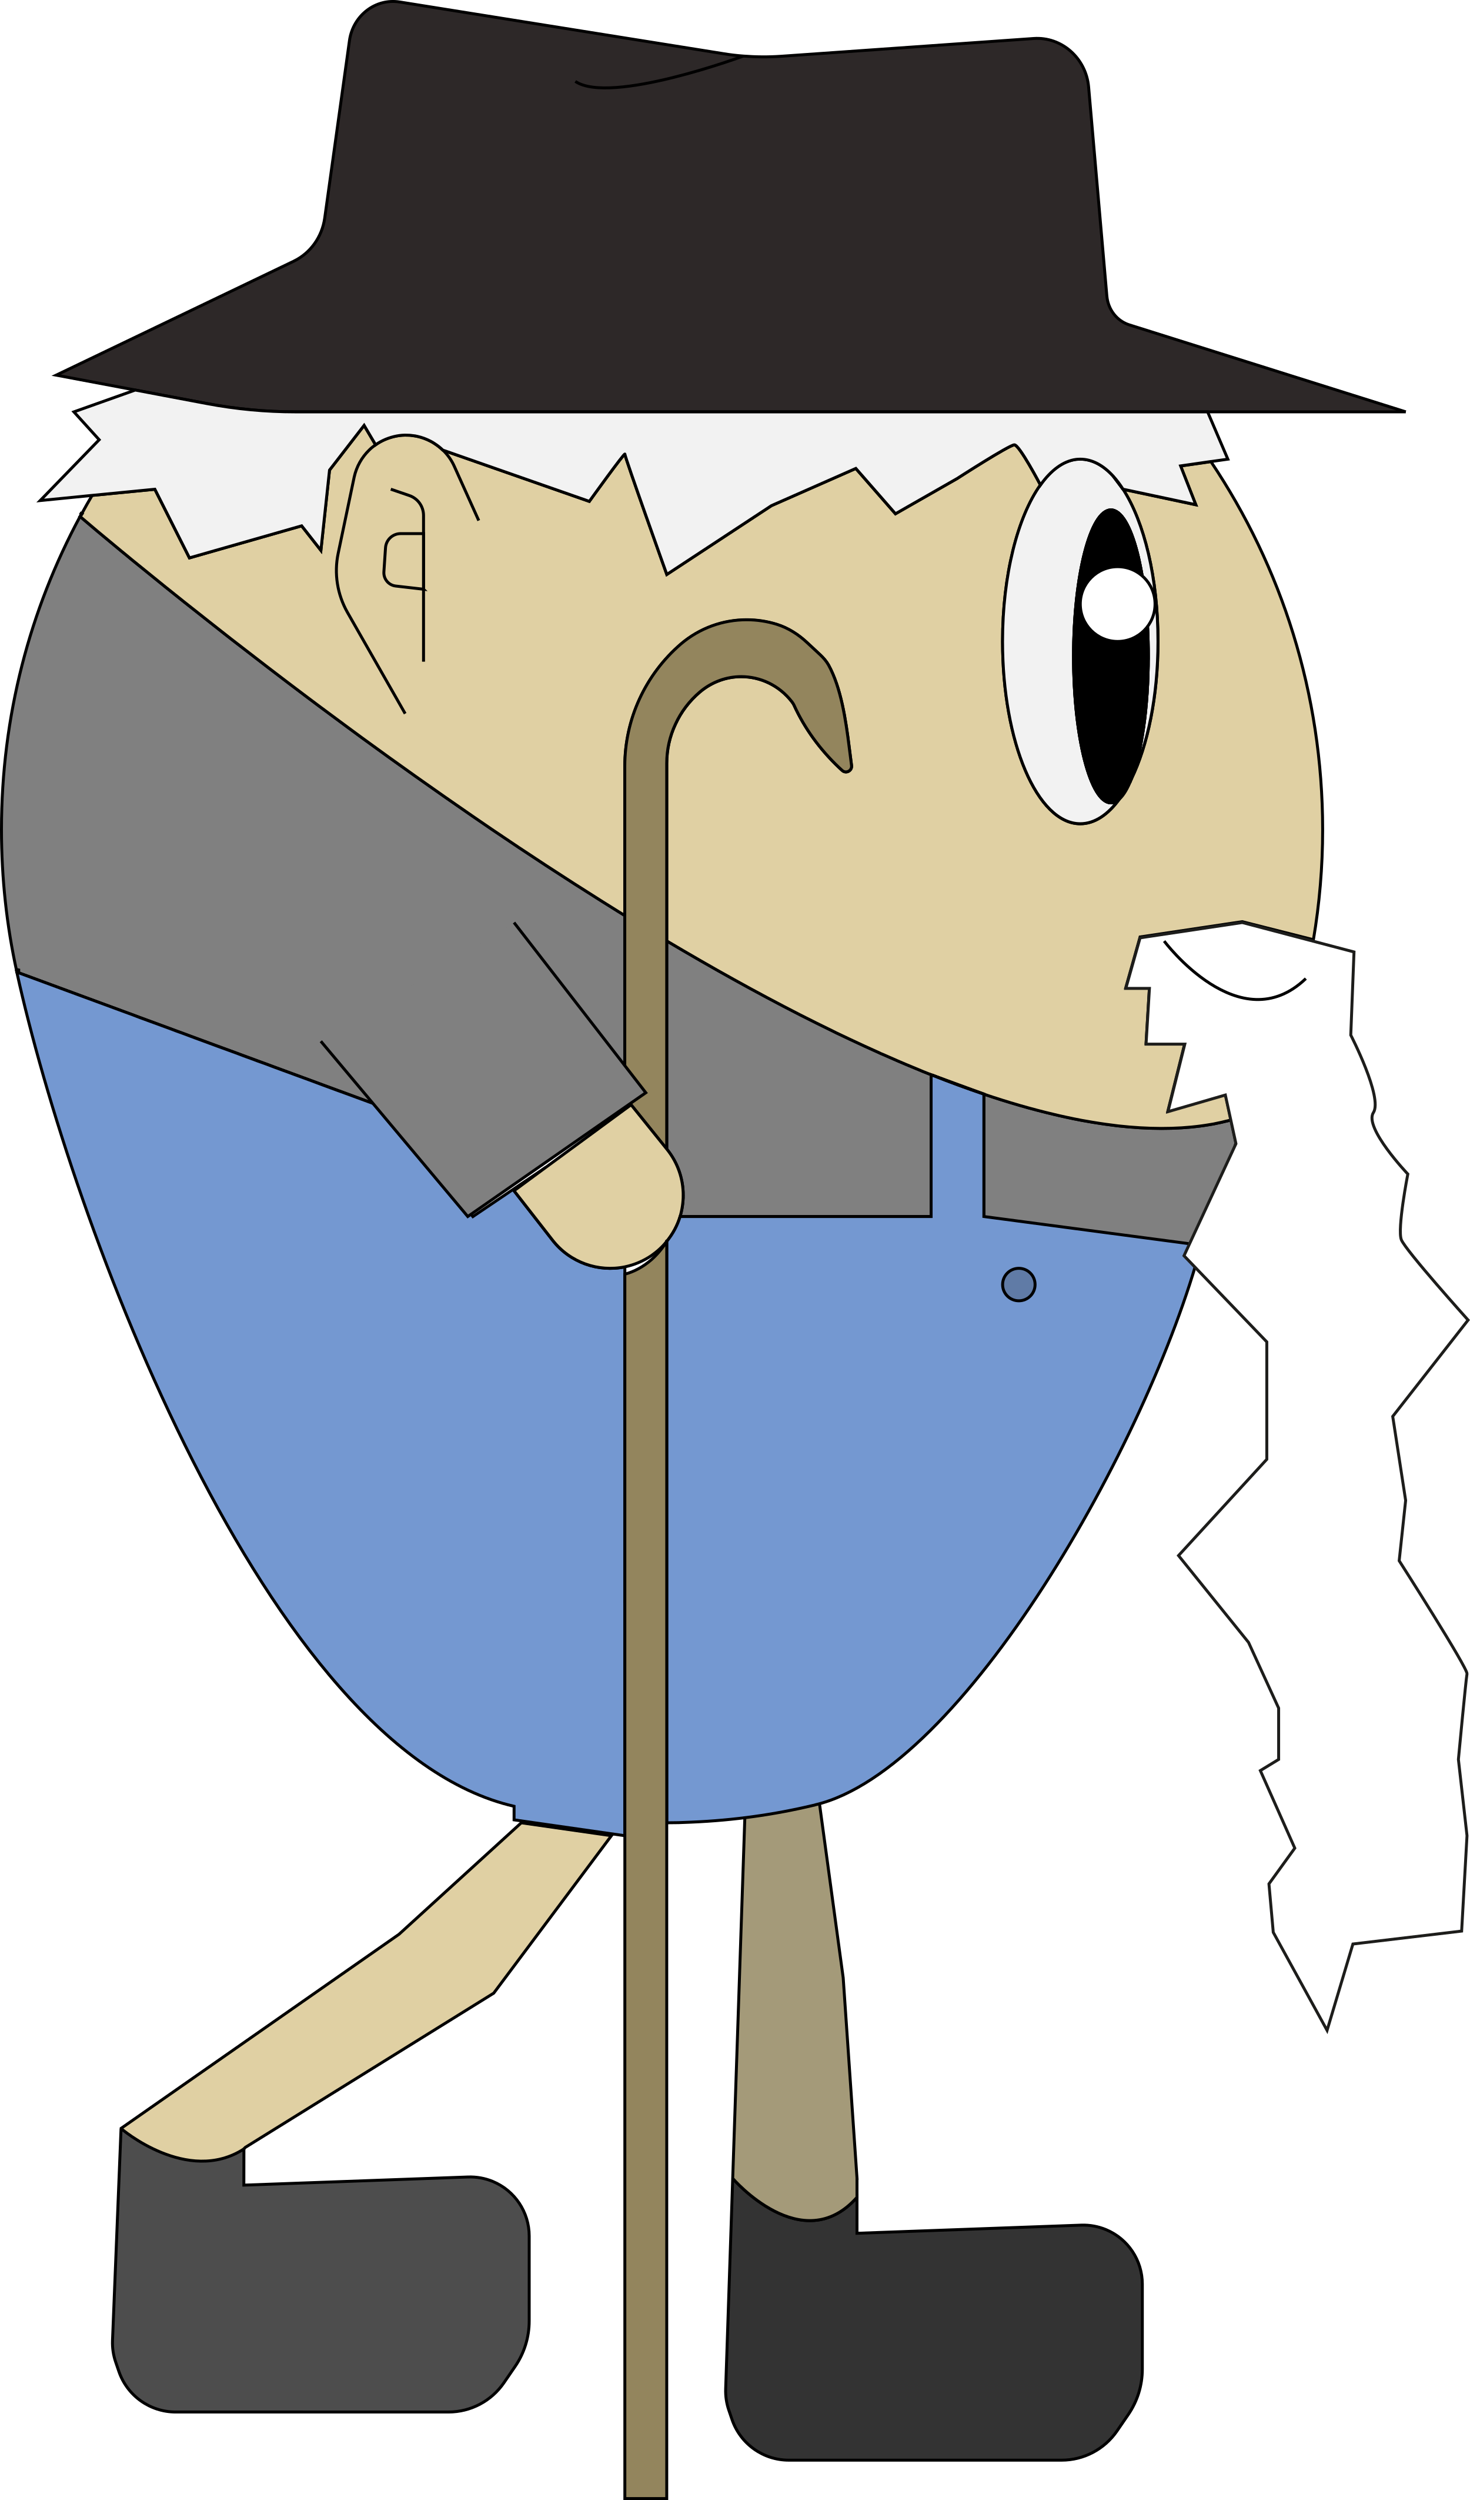 <?xml version="1.0" encoding="UTF-8"?>
<svg id="Calque_2" xmlns="http://www.w3.org/2000/svg" viewBox="0 0 500.7 851">
  <defs>
    <style>
      .cls-1 {
        fill: #93855d;
      }

      .cls-1, .cls-2, .cls-3, .cls-4, .cls-5, .cls-6, .cls-7, .cls-8, .cls-9, .cls-10, .cls-11, .cls-12, .cls-13, .cls-14 {
        stroke-miterlimit: 10;
      }

      .cls-1, .cls-2, .cls-3, .cls-4, .cls-5, .cls-6, .cls-7, .cls-8, .cls-9, .cls-10, .cls-12, .cls-13, .cls-14 {
        stroke: #000;
      }

      .cls-2 {
        fill: none;
      }

      .cls-3 {
        fill: gray;
      }

      .cls-4 {
        fill: #333;
      }

      .cls-5, .cls-11 {
        fill: #fff;
      }

      .cls-6 {
        fill: #a49a79;
      }

      .cls-7 {
        fill: #2d2828;
      }

      .cls-9 {
        fill: #7498d1;
      }

      .cls-10 {
        fill: #e0d0a3;
      }

      .cls-11 {
        stroke: #1d1d1b;
      }

      .cls-12 {
        fill: #f2f2f2;
      }

      .cls-13 {
        fill: #607ba6;
      }

      .cls-14 {
        fill: #4d4d4d;
      }
    </style>
  </defs>
  <g id="berger_évolué_droit">
    <g>
      <path class="cls-3" d="M335.12,414.1v-41.66c8.2,2.77,16.24,5.1,24,6.92,1.28.3,2.57.61,3.85.88,1.82.41,3.65.78,5.44,1.11,1.22.2,2.46.44,3.68.64,1.49.24,2.97.47,4.42.68,1.49.2,2.94.41,4.39.57,10.03,1.11,19.51,1.18,28.26,0,.81-.1,1.65-.24,2.46-.37,1.15-.17,2.26-.37,3.38-.64.74-.13,1.33-.26,2.07-.46.68-.13,1.54-.35,2.22-.55l1.69,7.8-2.88,9.65c-5.66,15.44-5.03,17.09-10.45,28.48"/>
      <path class="cls-4" d="M389.09,777.5v28.97c0,5.51-1.67,10.89-4.79,15.44l-3.84,5.6c-4.27,6.21-11.32,9.92-18.85,9.92h-92.93c-8.74,0-16.51-5.55-19.34-13.82l-1.08-3.16c-.81-2.35-1.18-4.83-1.09-7.31l2.4-71.64c0,.09,23.69,27.49,42.33,6.46v12.24l76.37-2.77c2.89-.1,5.77.42,8.45,1.53h0c7.49,3.12,12.37,10.43,12.37,18.55Z"/>
      <path class="cls-3" d="M317.15,365.82v48.28h-85.52c.71-2.36,1.08-4.79,1.08-7.26,0-5.44-1.79-10.94-5.5-15.56l-.1-.13v-70.87c15.13,8.98,30.39,17.49,45.48,25.19,3.78,1.92,7.53,3.78,11.28,5.6.34.17.68.34,1.01.51,1.55.74,3.07,1.45,4.63,2.19,3.34,1.59,6.69,3.11,9.99,4.59.37.2.78.37,1.15.51,1.65.74,3.31,1.45,4.93,2.16,2.06.88,4.09,1.76,6.11,2.57,1.82.78,3.65,1.52,5.47,2.23Z"/>
      <path class="cls-3" d="M212.83,311.63v53.45l-38.42-47.54-62.8,37.51-.34.2,17.86,21.1L5.73,330.91v-.1c-3.44-15.6-5.23-31.8-5.23-48.45,0-38.56,9.69-74.85,26.77-106.55.24.17.47.41.81.68,2.19,1.89,6.75,5.74,13.23,11.07,1.15.91,2.33,1.92,3.61,2.97,3.41,2.77,7.23,5.87,11.45,9.28,2.03,1.62,4.15,3.31,6.38,5.1,2.6,2.06,5.33,4.22,8.17,6.45.95.74,1.89,1.49,2.87,2.26,1.59,1.28,3.24,2.57,4.9,3.85,7.93,6.14,16.58,12.8,25.79,19.72,1.45,1.08,2.94,2.19,4.42,3.31,2.97,2.19,6.01,4.46,9.08,6.72,1.86,1.35,3.71,2.73,5.6,4.12,11.72,8.54,24.14,17.35,37,26.2,2.3,1.59,4.63,3.17,6.95,4.76,12.19,8.27,24.78,16.51,37.58,24.54,1.86,1.18,3.71,2.33,5.57,3.48.71.44,1.42.88,2.13,1.32Z"/>
      <path class="cls-9" d="M212.83,431.23v193.64l-30.7-4.39-6.4-.92-.63-.09v-4.62C90.68,595.51,24.36,415.57,5.72,330.9c0,0,5.69,2.1,14.73,5.43.95.37,1.92.72,2.96,1.09.52.2,1.03.4,1.55.57,1.06.4,2.15.8,3.27,1.21,4.48,1.64,9.42,3.48,14.68,5.4.78.29,1.55.57,2.35.86.78.29,1.58.6,2.38.92,1.61.57,3.22,1.18,4.88,1.78,1.64.6,3.3,1.21,4.94,1.81,1.69.66,3.36,1.26,5.08,1.87,1.69.63,3.36,1.29,5.08,1.9,4.25,1.58,8.5,3.13,12.78,4.68,1.67.66,3.33,1.26,5.03,1.87,1.64.63,3.3,1.23,4.97,1.81,1.61.63,3.27,1.23,4.85,1.81.8.29,1.58.6,2.36.86,1.98.75,3.91,1.44,5.8,2.13.95.34,1.9.69,2.81,1.03s1.81.69,2.7,1.01c.72.26,1.41.55,2.1.78,1.38.52,2.73,1.01,4.05,1.49.57.2,1.12.4,1.69.6.55.23,1.09.4,1.64.6,1.06.4,2.1.78,3.1,1.15,1.49.55,2.9,1.06,4.22,1.55.32.11.69.26,1.01.37.09,0,.14.03.2.06l.06.03c.55.2,2.13.78,2.13.78l31.31,36.99.63.78,24.9-16.8-10.89,8.01,13.15,16.86c5.97,7.64,15.62,10.89,24.59,9.05Z"/>
      <path class="cls-10" d="M382.48,166.49l-3.24-4.32c1.11,1.25,2.23,2.7,3.24,4.32Z"/>
      <path class="cls-10" d="M450.51,282.36c0,12.8-1.08,25.29-3.14,37.51l-24.27-6.14-34.77,5.2-4.86,17.22h8.04l-1.15,18.97h13.2l-5.74,22.99,19.55-5.67,1.92,8.78c-.68.2-1.38.37-2.06.51-.74.2-1.49.37-2.23.51-1.11.27-2.23.47-3.38.64-.81.13-1.65.27-2.46.37-8.74,1.18-18.23,1.11-28.26,0-1.45-.17-2.9-.37-4.39-.57-1.45-.2-2.94-.44-4.42-.68-1.22-.2-2.46-.44-3.68-.64-1.79-.34-3.61-.71-5.44-1.11-1.28-.27-2.57-.57-3.85-.88-7.77-1.82-15.8-4.15-24-6.92-5.77-1.96-11.65-4.12-17.62-6.48l-.34-.13c-1.82-.71-3.65-1.45-5.47-2.23-2.03-.81-4.05-1.69-6.11-2.57-1.62-.71-3.27-1.42-4.93-2.16-.37-.14-.78-.3-1.15-.51-3.31-1.49-6.65-3-9.99-4.59-1.55-.74-3.07-1.45-4.63-2.19-.34-.17-.68-.34-1.01-.51-3.75-1.82-7.5-3.68-11.28-5.6-15.09-7.7-30.35-16.21-45.48-25.19v-60.4c0-4.69,1.01-9.22,2.97-13.37,1.89-4.15,4.73-7.9,8.31-10.94,4.15-3.51,9.15-5.23,14.08-5.23,6.48,0,12.86,2.9,17.22,8.47.37.47.71,1.01.95,1.59.2.41.37.81.54,1.15,3.82,7.83,9.22,14.82,15.67,20.7,1.32,1.22,3.41.13,3.21-1.65l-.78-6.08c-1.18-9.49-2.8-20.39-7.06-28.12-.74-1.32-1.76-2.46-2.84-3.48l-4.36-4.05c-3-2.84-6.52-5.1-10.43-6.31-3.34-1.05-6.82-1.55-10.26-1.55-8.04,0-16,2.8-22.42,8.27-12.09,10.43-19.08,25.59-19.08,41.56v50.81c-.71-.44-1.42-.88-2.13-1.32-1.86-1.15-3.71-2.3-5.57-3.48-12.8-8.04-25.39-16.27-37.58-24.54-2.33-1.59-4.66-3.17-6.95-4.76-12.86-8.85-25.29-17.66-37-26.2-1.89-1.38-3.75-2.77-5.6-4.12-3.07-2.26-6.11-4.52-9.08-6.72-1.49-1.11-2.97-2.23-4.42-3.31-9.22-6.92-17.86-13.57-25.79-19.72-1.65-1.32-3.31-2.6-4.9-3.85-.98-.78-1.92-1.52-2.87-2.26-2.84-2.23-5.57-4.39-8.17-6.45-2.23-1.79-4.36-3.48-6.38-5.1-4.22-3.41-8.04-6.52-11.45-9.28-1.28-1.05-2.46-2.06-3.61-2.97-6.48-5.33-11.04-9.18-13.23-11.07-.34-.27-.57-.51-.81-.68.07-.07.1-.13.13-.2.1-.2.24-.41.34-.61.03-.07.03-.1.07-.13,1.15-2.13,2.33-4.19,3.54-6.25l21.37-2.09,11.78,23.36,38.22-10.91,6.55,8.34,2.94-27.31,11.78-15.23,3.92,6.62c2.09-1.49,4.52-2.5,7.16-3,1.25-.24,2.5-.3,3.71-.27h.07c.57,0,1.11.03,1.69.14.54.07,1.08.17,1.62.27,1.55.34,3.07.91,4.49,1.65.44.24.91.47,1.32.78,1.01.64,1.99,1.42,2.87,2.26h.03l49.83,17.42s12.19-16.95,12.12-16.07c0,1.05,14.28,40.95,14.28,40.95l35.65-23.43,28.73-12.66,13.5,15.43,21-11.99s17.79-11.48,19.51-11.48,8.88,13.67,8.88,13.67c-7.73,10.84-12.9,30.66-12.9,53.28,0,34.27,11.85,62.05,26.47,62.05,4.86,0,9.42-3.07,13.34-8.44-.95.88-1.89,1.32-2.9,1.32-7.02,0-12.73-22.32-12.73-49.83s5.71-49.87,12.73-49.87c.24,0,.47.03.68.07.2.03.44.1.61.2.2.07.41.17.61.27.24.14.44.3.68.47.2.17.44.37.64.61.27.24.51.54.74.84.27.34.51.68.74,1.08.27.37.51.78.71,1.22.24.41.44.81.64,1.25.95,1.99,1.82,4.42,2.57,7.23.2.68.37,1.38.54,2.09.51,2.06.98,4.29,1.38,6.65.03.13.07.3.07.44.24,1.18.41,2.43.57,3.68.07.47.13.95.2,1.45.51,3.78.84,7.87,1.08,12.12,0,.17.03.34.03.51.07,1.45.13,2.9.17,4.39.03,1.76.07,3.51.07,5.3,0,17.46-2.3,32.78-5.77,41.7,5.57-11.38,9.08-28.12,9.08-46.79,0-21.68-4.73-40.75-11.92-51.82l24.78,5.27-5.17-13.2,10.33-1.49c24.04,35.82,38.05,78.9,38.05,125.26Z"/>
      <path class="cls-14" d="M213.35,545.08c-.17.06-.34.09-.52.11v-.03c.17,0,.34-.03.52-.09Z"/>
      <path class="cls-10" d="M28.05,174.96c-.03.07-.07.14-.13.2-.37-.34-.61-.54-.71-.61l.84.41Z"/>
      <path class="cls-1" d="M213.35,545.08c-.17.06-.34.09-.52.11v-.03c.17,0,.34-.03.52-.09Z"/>
      <path class="cls-1" d="M213.35,545.08c-.17.06-.34.09-.52.11v-.03c.17,0,.34-.03.52-.09Z"/>
      <path class="cls-1" d="M290.04,260.58c.2,1.79-1.89,2.87-3.21,1.65-6.45-5.87-11.85-12.86-15.67-20.7-.17-.34-.34-.74-.54-1.15-.24-.57-.57-1.11-.95-1.59-4.36-5.57-10.74-8.47-17.22-8.47-4.93,0-9.93,1.72-14.08,5.23-3.58,3.04-6.41,6.79-8.31,10.94-1.96,4.15-2.97,8.68-2.97,13.37v131.27l-9.52-11.82-2.63-3.28-2.13,1.55v-1.49l5.6-4.12-5.6-6.92v-104.26c0-15.97,6.99-31.13,19.08-41.56,6.41-5.47,14.38-8.27,22.42-8.27,3.44,0,6.92.51,10.26,1.55,3.92,1.22,7.43,3.48,10.43,6.31l4.36,4.05c1.08,1.01,2.09,2.16,2.84,3.48,4.25,7.73,5.87,18.64,7.06,28.12l.78,6.08Z"/>
      <path class="cls-10" d="M232.71,406.84c0,2.47-.37,4.88-1.06,7.27-.92,3.04-2.44,5.89-4.54,8.44-1.44,1.81-3.19,3.42-5.2,4.83-2.84,1.92-5.92,3.19-9.08,3.85-8.96,1.84-18.61-1.41-24.59-9.05l-13.15-16.86,10.89-8.01,26.22-19.24.63-.46,2.13-1.55,2.64,3.27,9.51,11.8.11.14c3.7,4.62,5.49,10.14,5.49,15.57Z"/>
      <path class="cls-12" d="M385.35,265.14c3.48-8.91,5.77-24.24,5.77-41.7,0-27.55-5.71-49.87-12.73-49.87s-12.73,22.32-12.73,49.87,5.71,49.83,12.73,49.83c1.01,0,1.96-.44,2.9-1.32-3.92,5.37-8.47,8.44-13.34,8.44-14.62,0-26.47-27.79-26.47-62.05,0-22.62,5.17-42.44,12.9-53.28,3.58-5.03,7.73-8.14,12.19-8.71h.03c.44-.03.88-.07,1.35-.07,4.02,0,7.87,2.09,11.28,5.87l3.24,4.32.03.03c7.19,11.07,11.92,30.15,11.92,51.82,0,18.67-3.51,35.42-9.08,46.79Z"/>
      <path class="cls-12" d="M382.48,166.49l-3.24-4.32c1.11,1.25,2.23,2.7,3.24,4.32Z"/>
      <path class="cls-12" d="M391.13,223.45c0,17.46-2.3,32.78-5.77,41.7,0,.03,0,.07-.03.07-1.25,2.53-2.57,4.83-4.02,6.75-.95.88-1.89,1.32-2.9,1.32-7.02,0-12.73-22.32-12.73-49.83s5.71-49.87,12.73-49.87,12.73,22.32,12.73,49.87Z"/>
      <path class="cls-8" d="M391.13,223.45c0,17.46-2.3,32.78-5.77,41.7,0,.03,0,.07-.03.07-1.22,3.11-2.57,5.44-4.02,6.75-.95.88-1.89,1.32-2.9,1.32-7.02,0-12.73-22.32-12.73-49.83s5.71-49.87,12.73-49.87,12.73,22.32,12.73,49.87Z"/>
      <circle class="cls-5" cx="380.69" cy="205.62" r="12.73"/>
      <path class="cls-6" d="M291.9,741.49v6.46c-18.64,21.02-42.33-6.38-42.33-6.46l4.51-134.1h24.15l8.97,65.82,4.71,68.28Z"/>
      <path class="cls-7" d="M478.84,140.19H100.6c-10.13,0-20.26-.95-30.25-2.84l-14.48-2.73-9.82-1.86-26.91-5.06,80.86-38.76c5.71-2.73,9.69-8.27,10.6-14.69l8.44-60.47c1.22-8.54,8.91-14.42,17.12-13.1l110.23,17.59c2.23.37,4.46.64,6.72.81,4.32.34,8.71.37,13.03.07l85.92-6.04c9.55-.68,17.89,6.69,18.74,16.54l6.21,71.14c.41,4.59,3.44,8.51,7.73,9.82l94.09,29.58Z"/>
      <path class="cls-2" d="M253.24,19.06s-45.27,16.75-57.28,8.65"/>
      <path class="cls-10" d="M138.01,242.93l-19.68-34.5c-3.44-6.08-4.59-13.23-3.14-20.09l5.44-25.9c.78-3.58,2.57-6.75,5.1-9.22.68-.68,1.42-1.28,2.19-1.82,2.09-1.49,4.52-2.5,7.16-3,1.25-.24,2.5-.3,3.71-.27h.07c.57,0,1.11.03,1.69.14.54.07,1.08.17,1.62.27,1.55.34,3.07.91,4.49,1.65.44.24.91.47,1.32.78,1.01.64,1.99,1.42,2.87,2.26h.03c1.59,1.55,2.94,3.41,3.88,5.54l8.31,18.43"/>
      <path class="cls-10" d="M133.11,166.52l6.31,2.16c2.9.99,4.84,3.71,4.84,6.78v49.77"/>
      <path class="cls-10" d="M144.26,200.57l-9.49-1.09c-2.41-.28-4.17-2.4-4.01-4.82l.55-8.19c.18-2.72,2.44-4.83,5.16-4.83h7.78v18.92Z"/>
      <polygon class="cls-9" points="5.63 330 6.37 330.17 6.37 330.27 5.63 330"/>
      <path class="cls-9" d="M409.14,423.9v.06c-18.01,67.41-81.34,178.56-131.43,190.39-.2.09-.43.14-.63.17-13.38,3.19-27.17,5.11-41.33,5.72-.2,0-.43.03-.63.03-2.64.14-5.34.2-8.01.2v-197.92c2.1-2.56,3.62-5.4,4.54-8.44h85.5v-48.28l.34.11c5.97,2.38,11.86,4.54,17.63,6.49v41.67l74.01,9.79Z"/>
      <path class="cls-9" d="M335.12,372.4v.03c-5.77-1.96-11.65-4.12-17.62-6.48l17.62,6.45Z"/>
      <polyline class="cls-3" points="109.28 354.43 159.33 414.1 219.97 371.96 175.08 314.03"/>
      <path class="cls-2" d="M445.42,332.46c-.2.2-.44.44-.64.61"/>
      <path class="cls-12" d="M412.46,157.1l-10.33,1.49,5.17,13.2-24.78-5.27-.03-.03c-1.01-1.62-2.13-3.07-3.24-4.32-3.41-3.78-7.26-5.87-11.28-5.87-.47,0-.91.03-1.35.07h-.03c-4.46.57-8.61,3.68-12.19,8.71,0,0-7.16-13.67-8.88-13.67s-19.51,11.48-19.51,11.48l-21,11.99-13.5-15.43-28.73,12.66-35.65,23.43s-14.28-39.91-14.28-40.95c.07-.88-12.12,16.07-12.12,16.07l-49.83-17.42h-.03c-.88-.84-1.86-1.62-2.87-2.26-.41-.3-.88-.54-1.32-.78-1.42-.74-2.94-1.32-4.49-1.65-.54-.14-1.08-.24-1.62-.27-.57-.1-1.11-.14-1.69-.14h-.07c-1.22-.07-2.46.03-3.71.27-2.63.51-5.06,1.52-7.16,3l-3.92-6.62-11.78,15.23-2.94,27.31-6.55-8.34-38.22,10.91-11.78-23.36-21.37,2.09-17.69,1.76,20.09-20.7-8.61-9.49,20.9-7.43,9.82,1.86,14.48,2.73c9.99,1.89,20.12,2.84,30.25,2.84h310.71l6.89,16.1-5.74.81Z"/>
      <circle class="cls-13" cx="347.03" cy="437.26" r="5.53"/>
      <path class="cls-11" d="M423.1,314.03l-34.77,5.2-4.86,17.22h8.04l-1.15,18.97h13.2l-5.74,22.99,19.55-5.67,3.61,16.58-17.69,38.13,28.2,29.33v39.96l-30.07,32.77,23.85,29.56,10.25,22.37v17.46l-6.23,3.8,11.73,26.4-8.8,12.16,1.47,16.5,18.33,33.37,8.8-29.4,37.03-4.4,1.83-32.47-2.93-25.96s2.57-27.3,2.93-29.13-23.1-38.5-23.1-38.5l2.2-20.53-4.4-28.6,25.67-32.8s-21.27-23.66-22.73-27.33,2.2-22.37,2.2-22.37c0,0-15.03-15.78-11.73-20.9s-7.7-26.4-7.7-26.4l1.1-28.3-38.08-10.02Z"/>
      <path class="cls-10" d="M83.56,730.96h0c-18.64,21.02-42.33-6.38-42.33-6.46l94.68-66.08,41.65-37.95,30.7,4.39-40.09,53.6-84.61,52.5Z"/>
      <path class="cls-14" d="M180.25,761.11v28.97c0,5.51-1.67,10.89-4.79,15.44l-3.84,5.6c-4.27,6.21-11.32,9.92-18.85,9.92H59.83c-8.74,0-16.51-5.55-19.34-13.82l-1.08-3.16c-.81-2.35-1.18-4.83-1.09-7.31l2.91-72.24c0,.09,22.6,19.38,41.85,6.99l-.02,12.31,76.37-2.77c2.89-.1,5.77.42,8.45,1.53h0c7.49,3.12,12.37,10.43,12.37,18.55Z"/>
      <path class="cls-2" d="M396.53,320.34s25.69,34.37,48.25,12.76"/>
      <path class="cls-1" d="M227.1,422.55v427.95h-14.27v-416.77c3.16-.85,6.23-2.48,9.08-4.96,2.01-1.81,3.76-3.89,5.2-6.22Z"/>
    </g>
  </g>
</svg>